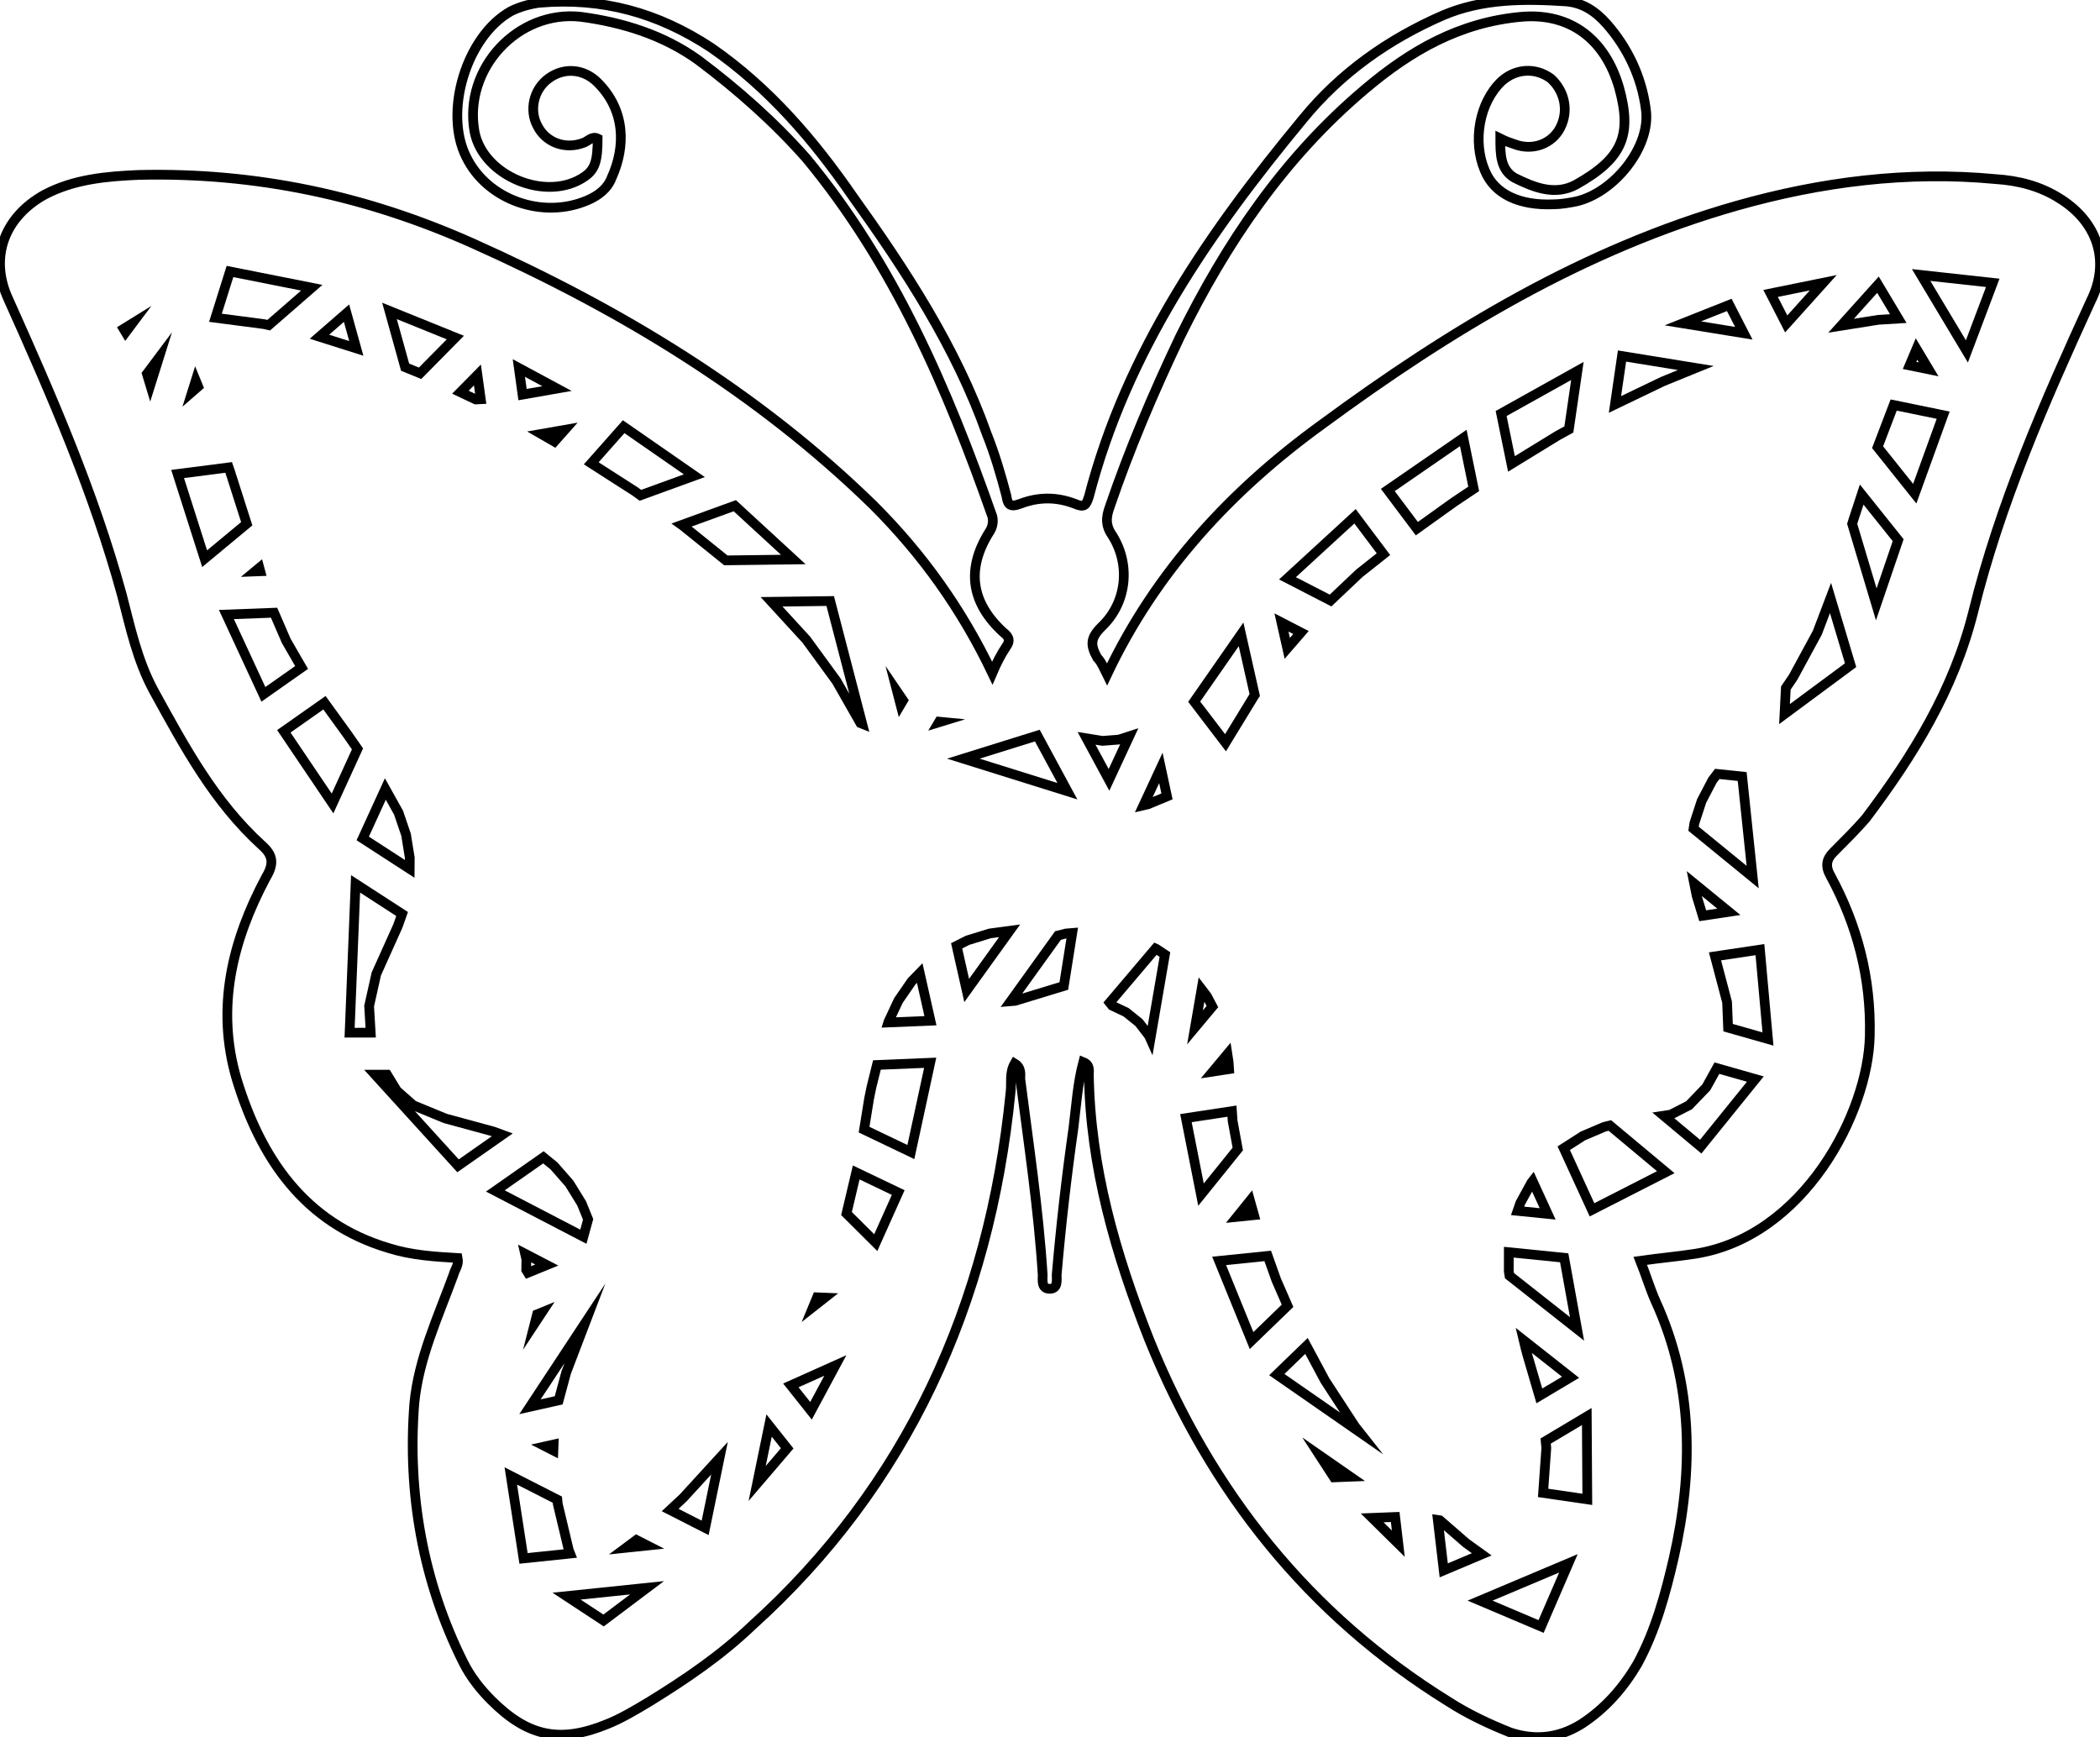 <svg version="1.1" xmlns="http://www.w3.org/2000/svg" xmlns:xlink="http://www.w3.org/1999/xlink" width="216" height="178.687" viewBox="20.16,20.16,216,178.687"><g fill="none" fill-rule="nonzero" stroke="#000000" stroke-width="1px" stroke-linecap="butt" stroke-linejoin="miter" stroke-miterlimit="10" stroke-dasharray="" stroke-dashoffset="0" font-family="none" font-weight="none" font-size="none" text-anchor="none" style="mix-blend-mode: normal"><path d="M105,153.639l-1.196,0.941l0.402,-0.974z"></path><path d="M143.692,143.045l-1.551,-7.869l4.735,-0.719l0.068,1.003l0.531,2.892z"></path><path d="M134.3,123.295l4.718,-5.564l0.083,0.037l0.879,0.583l-1.491,8.664l-0.147,-0.328l-1.035,-1.341l-1.321,-1.062l-1.439,-0.68z"></path><path d="M129.582,121.582l-5.014,1.528l-0.447,0.037l4.859,-6.754l0.829,-0.21l0.639,-0.052z"></path><path d="M143.075,125.84l0.676,-3.925l0.552,0.724l0.56,1.063z"></path><path d="M147.399,145.329l1.333,-1.653l0.413,1.475z"></path><path d="M144.906,130.387l1.501,-1.796l0.125,0.818l0.049,0.723z"></path><path d="M148.893,158.056l-3.337,-8.195l4.998,-0.511l0.885,2.485l1.154,2.644z"></path><path d="M119.591,122.046l-1.035,-4.594l1.124,-0.566l2.291,-0.707l2.037,-0.273z"></path><path d="M112.548,142.831l-2.31,5.152l-3.009,-2.994l0.999,-4.225z"></path><path d="M113.849,138.664l-4.813,-2.303l0.516,-3.191l0.237,-1.16l0.569,-2.301l5.479,-0.228z"></path><path d="M115.863,125.156l-4.337,0.181l0.028,-0.09l1.017,-2.172l1.362,-1.973l0.826,-0.849z"></path><path d="M136.313,95.894l-1.065,0.345l-1.689,0.131l-1.639,-0.262l2.308,4.274z"></path><path d="M126.857,95.824l-7.61,2.374l10.702,3.35z"></path><path d="M139.563,99.152l0.63,2.929l-1.961,0.812l-0.455,0.105z"></path><path d="M106.082,160.616l-4.578,2.052l2.073,2.611z"></path><path d="M116.767,94.395l-0.037,0.062l0.163,-0.05z"></path><path d="M57.47,106.406l2.325,-5.085l1.357,2.43l0.772,2.27l0.384,2.367l-0.007,1.148z"></path><path d="M142.992,92.338l4.822,-6.927l1.403,6.237l-0.038,0.055l-2.966,4.858z"></path><path d="M151.489,161.556l3.05,-2.949l1.916,3.575l3.068,4.705l0.432,0.547z"></path><path d="M99.267,166.798l-1.228,5.958l3.089,-3.613z"></path><path d="M155.912,169.885l1.458,2.243l1.676,-0.066z"></path><path d="M179.348,145.026l-3.093,-0.312l0.284,-0.817l1.152,-2.103l0.11,-0.14z"></path><path d="M181.048,149.541l1.321,7.316l-6.946,-5.473l-0.074,-0.46l0.002,-1.958z"></path><path d="M92.689,177.322l-3.601,-1.835l1.348,-1.257l3.728,-4.072zM76.243,168.94l0.861,-0.193l-0.024,0.62z"></path><path d="M163.665,176.203l-2.369,0.093l2.691,2.652z"></path><path d="M74.171,149.128l0.127,0.558l-0.012,1.099l0.178,0.291l1.935,-0.789z"></path><path d="M74.67,164.866l5.655,-8.578l-1.929,5.05l-0.772,2.866z"></path><path d="M151.968,84.189l2.007,1.035l-1.409,1.627z"></path><path d="M112.448,91.324l0.341,1.31l0.257,-0.433z"></path><path d="M80.163,147.374l-9.054,-4.708l4.944,-3.46l1.097,0.896l1.579,1.805l1.258,2.042l0.666,1.642z"></path><path d="M181.704,161.833l-3.211,1.915l-1.235,-4.222l-0.182,-0.685l-0.194,-0.808z"></path><path d="M183.426,174.389l-4.545,-0.663l0.328,-4.623l-0.067,-0.711l4.23,-2.523z"></path><path d="M197.985,113.954l-2.689,0.403l-0.619,-2.039l-0.256,-1.276z"></path><path d="M191.496,140.735l-7.587,3.872l-2.907,-6.338l1.97,-1.261l2.206,-0.94l0.567,-0.137z"></path><path d="M75.896,155.157l-0.492,0.201l-0.226,0.888z"></path><path d="M86.714,183.486l-8.281,0.86l3.807,2.504z"></path><path d="M168.659,181.693l-0.609,-5.182l0.21,0.031l2.711,2.356l1.596,1.147z"></path><path d="M152.585,79.648l6.948,-6.382l2.927,3.897l-2.48,1.964l-2.963,2.805z"></path><path d="M67.271,140.08l-8.526,-9.375l1.223,-0.002l1.011,1.662l1.689,1.488l3.285,1.353l4.97,1.353l0.905,0.331z"></path><path d="M86.743,179.14l-2.191,0.228l1.071,-0.798zM74.009,180.463l-1.308,-8.48l4.788,2.44l0.044,0.452l1.133,4.748l0.135,0.342z"></path><path d="M181.482,180.972l-9.088,3.835l6.278,2.662z"></path><path d="M200.709,131.159l-5.618,6.949l-3.81,-3.182l0.733,-0.113l1.875,-0.959l1.776,-1.849l1.091,-1.971z"></path><path d="M202.009,127.037l-4.103,-1.168l-0.104,-2.628l-1.243,-4.705l4.622,-0.693z"></path><path d="M162.906,70.563l7.763,-5.353l1.072,5.237l-2.018,1.35l-3.83,2.744z"></path><path d="M56.119,126.389l0.616,-15.31l4.784,3.099l-0.435,1.232l-2.22,4.936l-0.736,3.304l0.161,2.735z"></path><path d="M108.84,94.612l-0.175,-0.07l-2.467,-4.328l-3.103,-4.252l-3.574,-3.899l6.032,-0.078z"></path><path d="M101.756,77.713l-6.938,0.089l-4.399,-3.545l-0.135,-0.097l5.456,-1.983z"></path><path d="M199.355,100.036l1.08,10.342l-6.081,-4.969l0.085,-0.573l0.742,-2.28l1.11,-2.126l0.5,-0.661z"></path><path d="M186.996,56.783l7.59,1.231l-3.371,1.372l-4.945,2.377z"></path><path d="M174.563,62.694l7.844,-4.376l-0.878,6.016l-1.165,0.641l-4.739,2.905z"></path><path d="M91.576,69.094l-5.543,2.015l-0.589,-0.422l-4.471,-2.869l3.334,-3.767z"></path><path d="M78.251,64.375l-1.07,1.208l-1.358,-0.783z"></path><path d="M54.365,102.807l-5.011,-7.422l4.18,-2.939l2.339,3.232l0.155,0.22l0.903,1.297z"></path><path d="M47.251,91.583l-3.803,-8.21l4.902,-0.186l1.256,2.906l1.576,2.726z"></path><path d="M69.612,61.225l-0.516,0.026l-1.579,-0.747l1.75,-1.774z"></path><path d="M73.529,58.016l0.378,2.734l3.545,-0.621z"></path><path d="M46.391,78.94l0.445,-0.37l0.094,0.349z"></path><path d="M41.208,77.63l-2.78,-8.713l5.25,-0.675l0.151,0.439l1.709,5.352z"></path><path d="M210.508,88.582l-6.798,5.032l0.136,-2.681l0.759,-1.118l2.475,-4.563l1.361,-3.581z"></path><path d="M215.399,75.724l-2.252,6.604l-2.477,-8.284l0.105,-0.349l0.873,-2.661z"></path><path d="M207.694,49.244l-5.417,1.1l1.609,3.135z"></path><path d="M198.028,51.525l-4.779,1.896l6.273,1.017z"></path><path d="M66.995,54.883l-3.627,3.675l-1.54,-0.631l-1.606,-5.785z"></path><path d="M55.802,52.373l1.006,3.624l-3.792,-1.2z"></path><path d="M220.03,62.866l-2.924,8.077l-3.823,-4.782l1.655,-4.338z"></path><path d="M36.494,56.985l-1.223,1.633l0.349,1.153z"></path><path d="M52.228,49.757l-4.429,3.853l-0.513,-0.114l-4.966,-0.648l1.495,-4.762zM39.933,60.455l0.359,-1.144l0.251,0.613z"></path><path d="M218.537,58.15l-1.962,-0.402l0.711,-1.687zM213.323,49.445l2.088,3.487l-2.054,0.127l-3.83,0.608z"></path><path d="M33.749,53.445l-0.874,0.541l0.209,0.347z"></path><path d="M217.762,48.447l4.707,7.86l2.66,-7.052z"></path><path d="M232.052,40.599c-2.015,-1.296 -4.318,-1.871 -6.621,-2.015c-9.068,-0.864 -17.993,0.288 -26.63,2.735c-15.69,4.462 -29.509,12.811 -42.607,22.455c-9.356,6.765 -17.129,15.114 -22.167,25.766c-0.288,-0.576 -0.576,-1.296 -1.008,-1.727c-0.72,-1.296 -0.72,-2.015 0.432,-3.167c2.591,-2.447 3.023,-6.334 1.152,-9.356c-0.72,-1.008 -0.72,-1.871 -0.288,-3.023c2.015,-5.902 4.462,-11.659 7.197,-17.417c4.75,-9.644 10.652,-18.425 19.001,-25.478c4.75,-4.03 9.788,-6.909 16.122,-7.485c5.038,-0.432 8.637,2.303 10.076,7.341c1.296,4.75 0.432,7.197 -4.462,9.932c-2.159,1.152 -4.318,0.288 -6.334,-0.72c-1.439,-0.864 -1.439,-2.447 -1.439,-4.03c0.576,0.288 1.008,0.432 1.439,0.576c1.871,0.72 3.886,0 4.75,-1.727c0.864,-1.727 0.432,-3.743 -1.008,-5.038c-1.583,-1.152 -3.599,-1.008 -5.038,0.288c-2.303,2.159 -3.023,6.19 -1.727,9.212c1.008,2.447 3.599,3.599 7.053,3.455c0.72,0 1.583,-0.144 2.303,-0.288c3.886,-0.864 7.773,-5.614 7.197,-9.5c-0.432,-3.311 -1.871,-6.334 -4.03,-8.781c-1.152,-1.296 -2.447,-2.159 -4.174,-2.303c-4.318,-0.288 -8.637,-0.288 -12.667,1.439c-5.614,2.447 -10.508,5.902 -14.394,10.652c-9.644,11.659 -18.137,23.895 -22.023,38.865c-0.288,0.864 -0.432,1.152 -1.439,0.72c-1.871,-0.72 -3.743,-0.72 -5.614,0c-1.152,0.432 -1.296,0 -1.439,-0.864c-0.576,-2.159 -1.152,-4.174 -2.015,-6.334c-3.167,-8.925 -8.349,-16.841 -13.819,-24.47c-3.886,-5.614 -8.493,-11.084 -14.538,-15.258c-5.47,-3.599 -11.228,-5.182 -17.705,-4.606c-1.008,0.144 -2.015,0.432 -2.879,0.864c-4.606,2.591 -6.909,10.364 -4.606,14.97c2.159,4.462 7.917,6.477 12.523,4.462c1.008,-0.432 2.015,-1.152 2.447,-2.303c1.439,-3.167 1.439,-6.909 -1.439,-9.788c-1.439,-1.439 -3.455,-1.583 -5.038,-0.432c-1.583,1.152 -2.015,3.311 -1.152,4.894c0.864,1.727 2.879,2.447 4.75,1.727c0.432,-0.144 0.864,-0.72 1.439,-0.432c0,2.303 -0.288,3.167 -1.296,3.886c-3.886,2.735 -10.508,0 -11.372,-4.606c-1.152,-6.477 4.462,-12.523 10.94,-11.803c4.318,0.576 8.493,1.871 12.091,4.462c4.03,3.023 7.773,6.334 11.084,10.076c9.068,10.94 14.538,23.751 19.145,36.85c0.144,0.576 0,1.152 -0.288,1.583c-2.447,3.886 -1.871,7.341 1.439,10.364c0.576,0.432 0.72,0.864 0.288,1.439c-0.576,0.864 -1.008,1.727 -1.439,2.735c-3.167,-6.621 -7.197,-12.235 -12.235,-17.273c-11.947,-11.659 -26.054,-20.152 -41.168,-26.918c-10.94,-4.894 -22.311,-7.341 -34.403,-7.053c-3.311,0.144 -6.621,0.432 -9.644,2.015c-4.174,2.303 -5.758,6.477 -3.743,10.796c4.462,9.932 8.781,19.864 11.659,30.372c0.864,3.311 1.583,6.765 3.311,9.932c3.167,5.758 6.19,11.372 11.084,15.834c1.152,1.008 1.296,1.871 0.432,3.311c-3.455,6.477 -5.182,13.387 -3.023,20.728c2.447,8.061 6.909,14.826 15.69,17.417c2.303,0.72 4.606,0.864 7.053,1.008c0.144,0.72 -0.288,1.152 -0.432,1.727c-1.583,4.318 -3.599,8.637 -4.03,13.243c-0.72,9.212 0.864,18.281 5.038,26.63c0.72,1.439 1.727,2.735 2.879,3.886c3.743,3.743 7.053,4.462 11.947,2.447c1.439,-0.576 2.879,-1.439 4.318,-2.303c3.743,-2.303 7.341,-4.75 10.508,-7.773c15.978,-14.394 24.47,-33.107 26.63,-54.843c0.144,-1.008 -0.144,-2.015 0.432,-3.023c0.72,0.432 0.576,1.152 0.576,1.583c0.864,6.765 1.871,13.387 2.303,20.152c0,0.576 -0.144,1.439 0.72,1.439c0.864,0 0.72,-0.864 0.72,-1.439c0.432,-5.038 1.008,-10.076 1.727,-15.114c0.288,-2.303 0.432,-4.606 1.008,-6.765c0.72,0.288 0.576,0.864 0.576,1.296c0.144,9.5 2.735,18.425 6.19,27.205c6.334,15.69 16.41,28.357 30.804,37.282c2.015,1.296 4.174,2.303 6.334,3.167c2.591,0.864 5.038,0.576 7.341,-0.864c2.447,-1.583 4.318,-3.743 5.758,-6.19c1.871,-3.455 2.879,-7.197 3.743,-10.94c2.015,-8.925 2.015,-17.849 -1.871,-26.342c-0.576,-1.296 -1.008,-2.735 -1.583,-4.174c2.015,-0.288 3.743,-0.432 5.614,-0.72c11.228,-1.727 17.849,-14.538 17.993,-22.455c0.144,-5.902 -1.296,-11.372 -4.03,-16.41c-0.576,-1.008 -0.432,-1.727 0.288,-2.447c1.152,-1.152 2.303,-2.303 3.311,-3.455c4.894,-6.477 9.068,-13.243 11.084,-21.304c2.735,-11.084 7.341,-21.592 12.091,-31.956c2.015,-4.03 0.72,-8.061 -3.167,-10.508z"></path></g></svg>